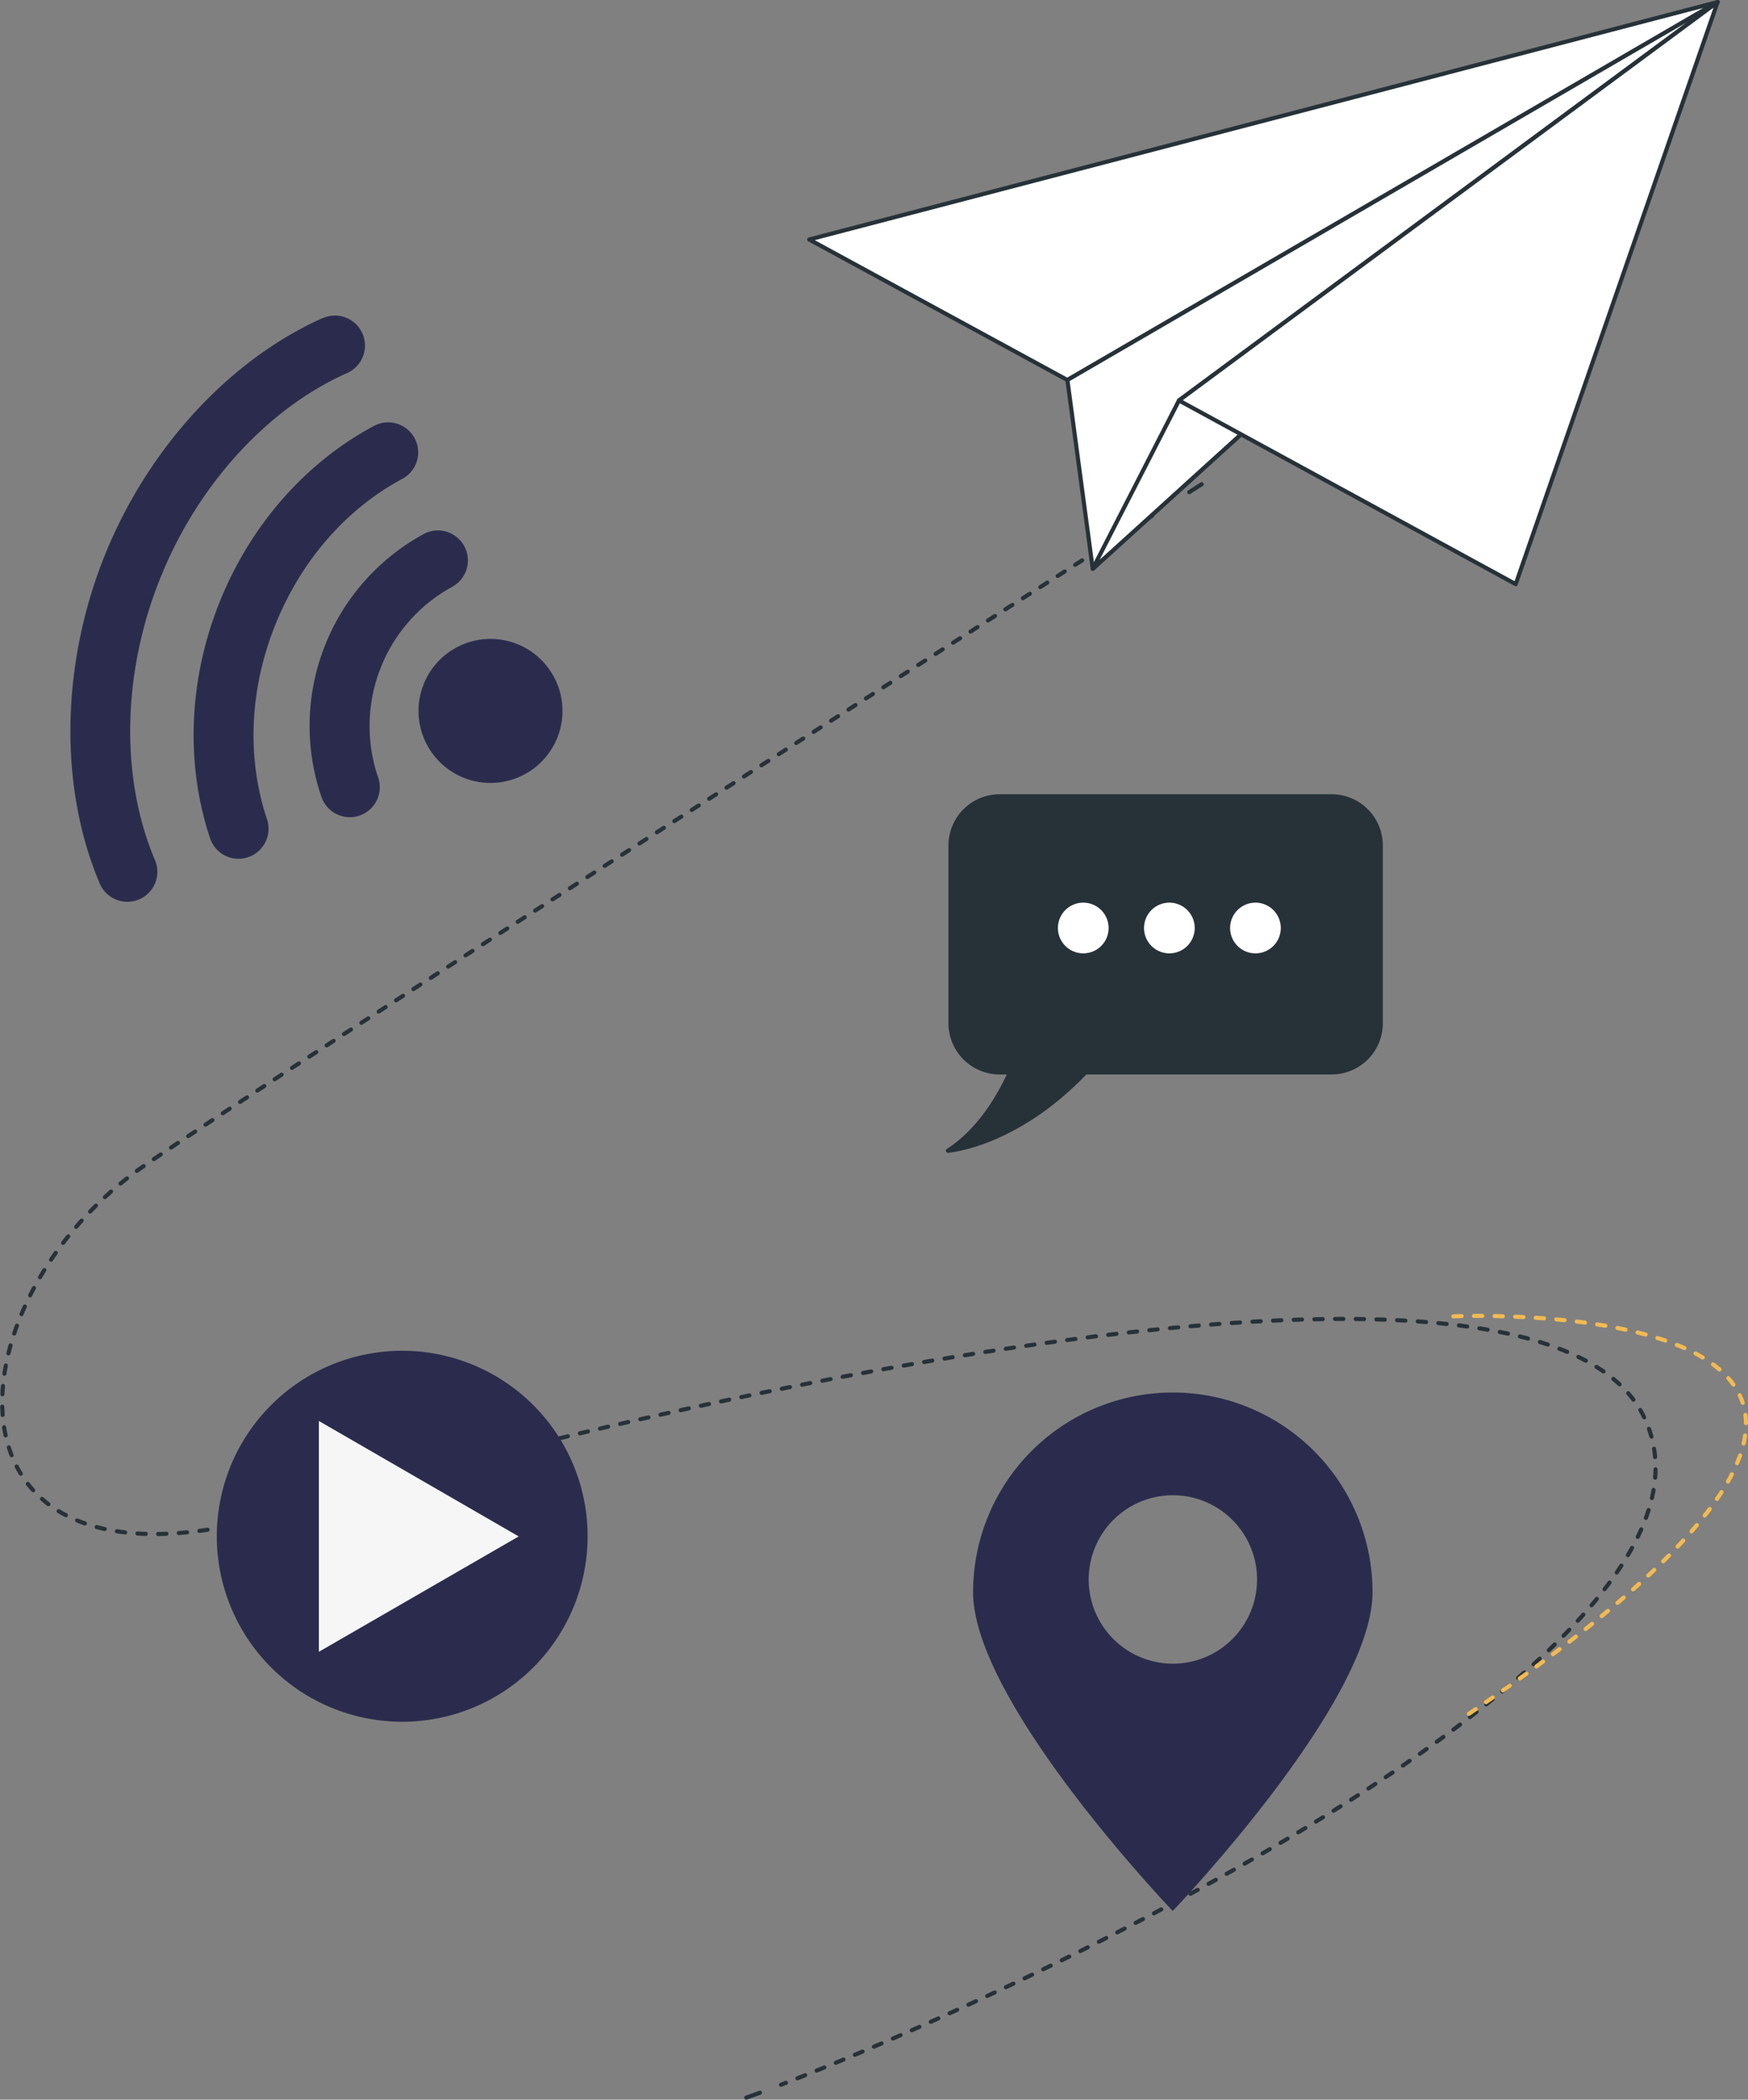 <svg id="Capa_1" data-name="Capa 1" xmlns="http://www.w3.org/2000/svg" viewBox="0 0 424.26 509.37"><rect x="0" y="0" width="424.26" height="509.37" fill="#808080" stroke="none"/><defs><style>.cls-1,.cls-2,.cls-7{fill:none;stroke-linecap:round;stroke-linejoin:round;}.cls-1,.cls-2{stroke:#263238;}.cls-2{stroke-dasharray:2.01 3.01;}.cls-3{fill:#fff;}.cls-4{fill:#2b2c4d;}.cls-5{fill:#263238;}.cls-6{fill:#f6f6f6;}.cls-7{stroke:#f2ba52;stroke-dasharray:2 3;}</style></defs><title>lanzapps_illus</title><path class="cls-1" d="M619.52,402.79l-3,1.91" transform="translate(-327.87 -285.31)"/><path class="cls-2" d="M607.46,410.47c-44.9,28.57-201.88,128.63-244,157.22-49.34,33.47-53.87,111,34,84.26,56.08-17.1,303.08-81.18,329.73-22.27,25.36,56.08-148.44,137.74-209.76,161.38" transform="translate(-327.87 -285.31)"/><path class="cls-1" d="M512.32,793,509,794.19" transform="translate(-327.87 -285.31)"/><polygon class="cls-3" points="416.88 0.5 196.41 58.1 259.07 92.19 416.88 0.5"/><polygon class="cls-1" points="416.88 0.5 196.41 58.1 259.07 92.19 416.88 0.5"/><polygon class="cls-3" points="259.07 92.19 265.22 137.99 416.88 0.5 259.07 92.19"/><polygon class="cls-1" points="259.07 92.19 265.22 137.99 416.88 0.5 259.07 92.19"/><polygon class="cls-3" points="265.22 137.99 286.15 97.15 416.88 0.5 265.22 137.99"/><polygon class="cls-1" points="265.22 137.99 286.15 97.15 416.88 0.5 265.22 137.99"/><polygon class="cls-3" points="286.15 97.15 367.88 141.71 416.88 0.5 286.15 97.15"/><polygon class="cls-1" points="286.15 97.15 367.88 141.71 416.88 0.5 286.15 97.15"/><path class="cls-4" d="M612.5,623.13a48.45,48.45,0,0,0-48.45,48.45c0,26.76,48.45,77.32,48.45,77.32S661,698.34,661,671.58a48.46,48.46,0,0,0-48.46-48.45m0,65.78a20.43,20.43,0,1,1,20.43-20.42,20.42,20.42,0,0,1-20.43,20.42" transform="translate(-327.87 -285.31)"/><path class="cls-4" d="M406.2,362.46c-22.82,10.2-42.65,31.86-53.05,57.94-10.53,26.43-10.93,56.06-1.07,79.25a7.28,7.28,0,1,0,13.4-5.7c-8.39-19.73-8-45.21,1.2-68.15,9-22.65,26-41.36,45.46-50a7.28,7.28,0,0,0-5.94-13.3" transform="translate(-327.87 -285.31)"/><path class="cls-4" d="M418.42,388.74c-16.64,9-29.89,24.18-37.32,42.81s-8.28,39.07-2.24,57.12a7.28,7.28,0,1,0,13.81-4.62c-4.95-14.79-4.26-31.53,2-47.11s17.06-28,30.7-35.39a7.28,7.28,0,1,0-6.91-12.81" transform="translate(-327.87 -285.31)"/><path class="cls-4" d="M430.35,415.06a53,53,0,0,0-24.43,63.68,7.28,7.28,0,0,0,13.84-4.5,38.5,38.5,0,0,1,17.84-46.56,7.28,7.28,0,1,0-7.25-12.62" transform="translate(-327.87 -285.31)"/><path class="cls-4" d="M430.69,451.31a17.47,17.47,0,1,0,22.7-9.76,17.47,17.47,0,0,0-22.7,9.76" transform="translate(-327.87 -285.31)"/><path class="cls-5" d="M651.09,478.49H570.51a11.94,11.94,0,0,0-11.94,11.94v43.1a11.94,11.94,0,0,0,11.94,11.94H573c-2.5,5.56-7.32,14-15.06,19,0,0,16.34-1.14,33.38-19h59.75A11.94,11.94,0,0,0,663,533.53v-43.1a11.94,11.94,0,0,0-11.94-11.94" transform="translate(-327.87 -285.31)"/><path class="cls-1" d="M651.09,478.49H570.51a11.94,11.94,0,0,0-11.94,11.94v43.1a11.94,11.94,0,0,0,11.94,11.94H573c-2.5,5.56-7.32,14-15.06,19,0,0,16.34-1.14,33.38-19h59.75A11.94,11.94,0,0,0,663,533.53v-43.1A11.94,11.94,0,0,0,651.09,478.49Z" transform="translate(-327.87 -285.31)"/><path class="cls-3" d="M596.94,510.44a6.15,6.15,0,1,0-6.14,6.15,6.14,6.14,0,0,0,6.14-6.15" transform="translate(-327.87 -285.31)"/><path class="cls-3" d="M617.84,510.44a6.15,6.15,0,1,0-6.15,6.15,6.15,6.15,0,0,0,6.15-6.15" transform="translate(-327.87 -285.31)"/><path class="cls-3" d="M638.73,510.44a6.15,6.15,0,1,0-6.15,6.15,6.14,6.14,0,0,0,6.15-6.15" transform="translate(-327.87 -285.31)"/><path class="cls-4" d="M470.49,658a45,45,0,1,0-44.95,45,45,45,0,0,0,44.95-45" transform="translate(-327.87 -285.31)"/><polygon class="cls-6" points="77.39 344.72 125.89 372.73 77.39 400.72 77.39 344.72"/><path class="cls-7" d="M680.63,604.65S838,597.49,684.2,701.2" transform="translate(-327.87 -285.31)"/></svg>